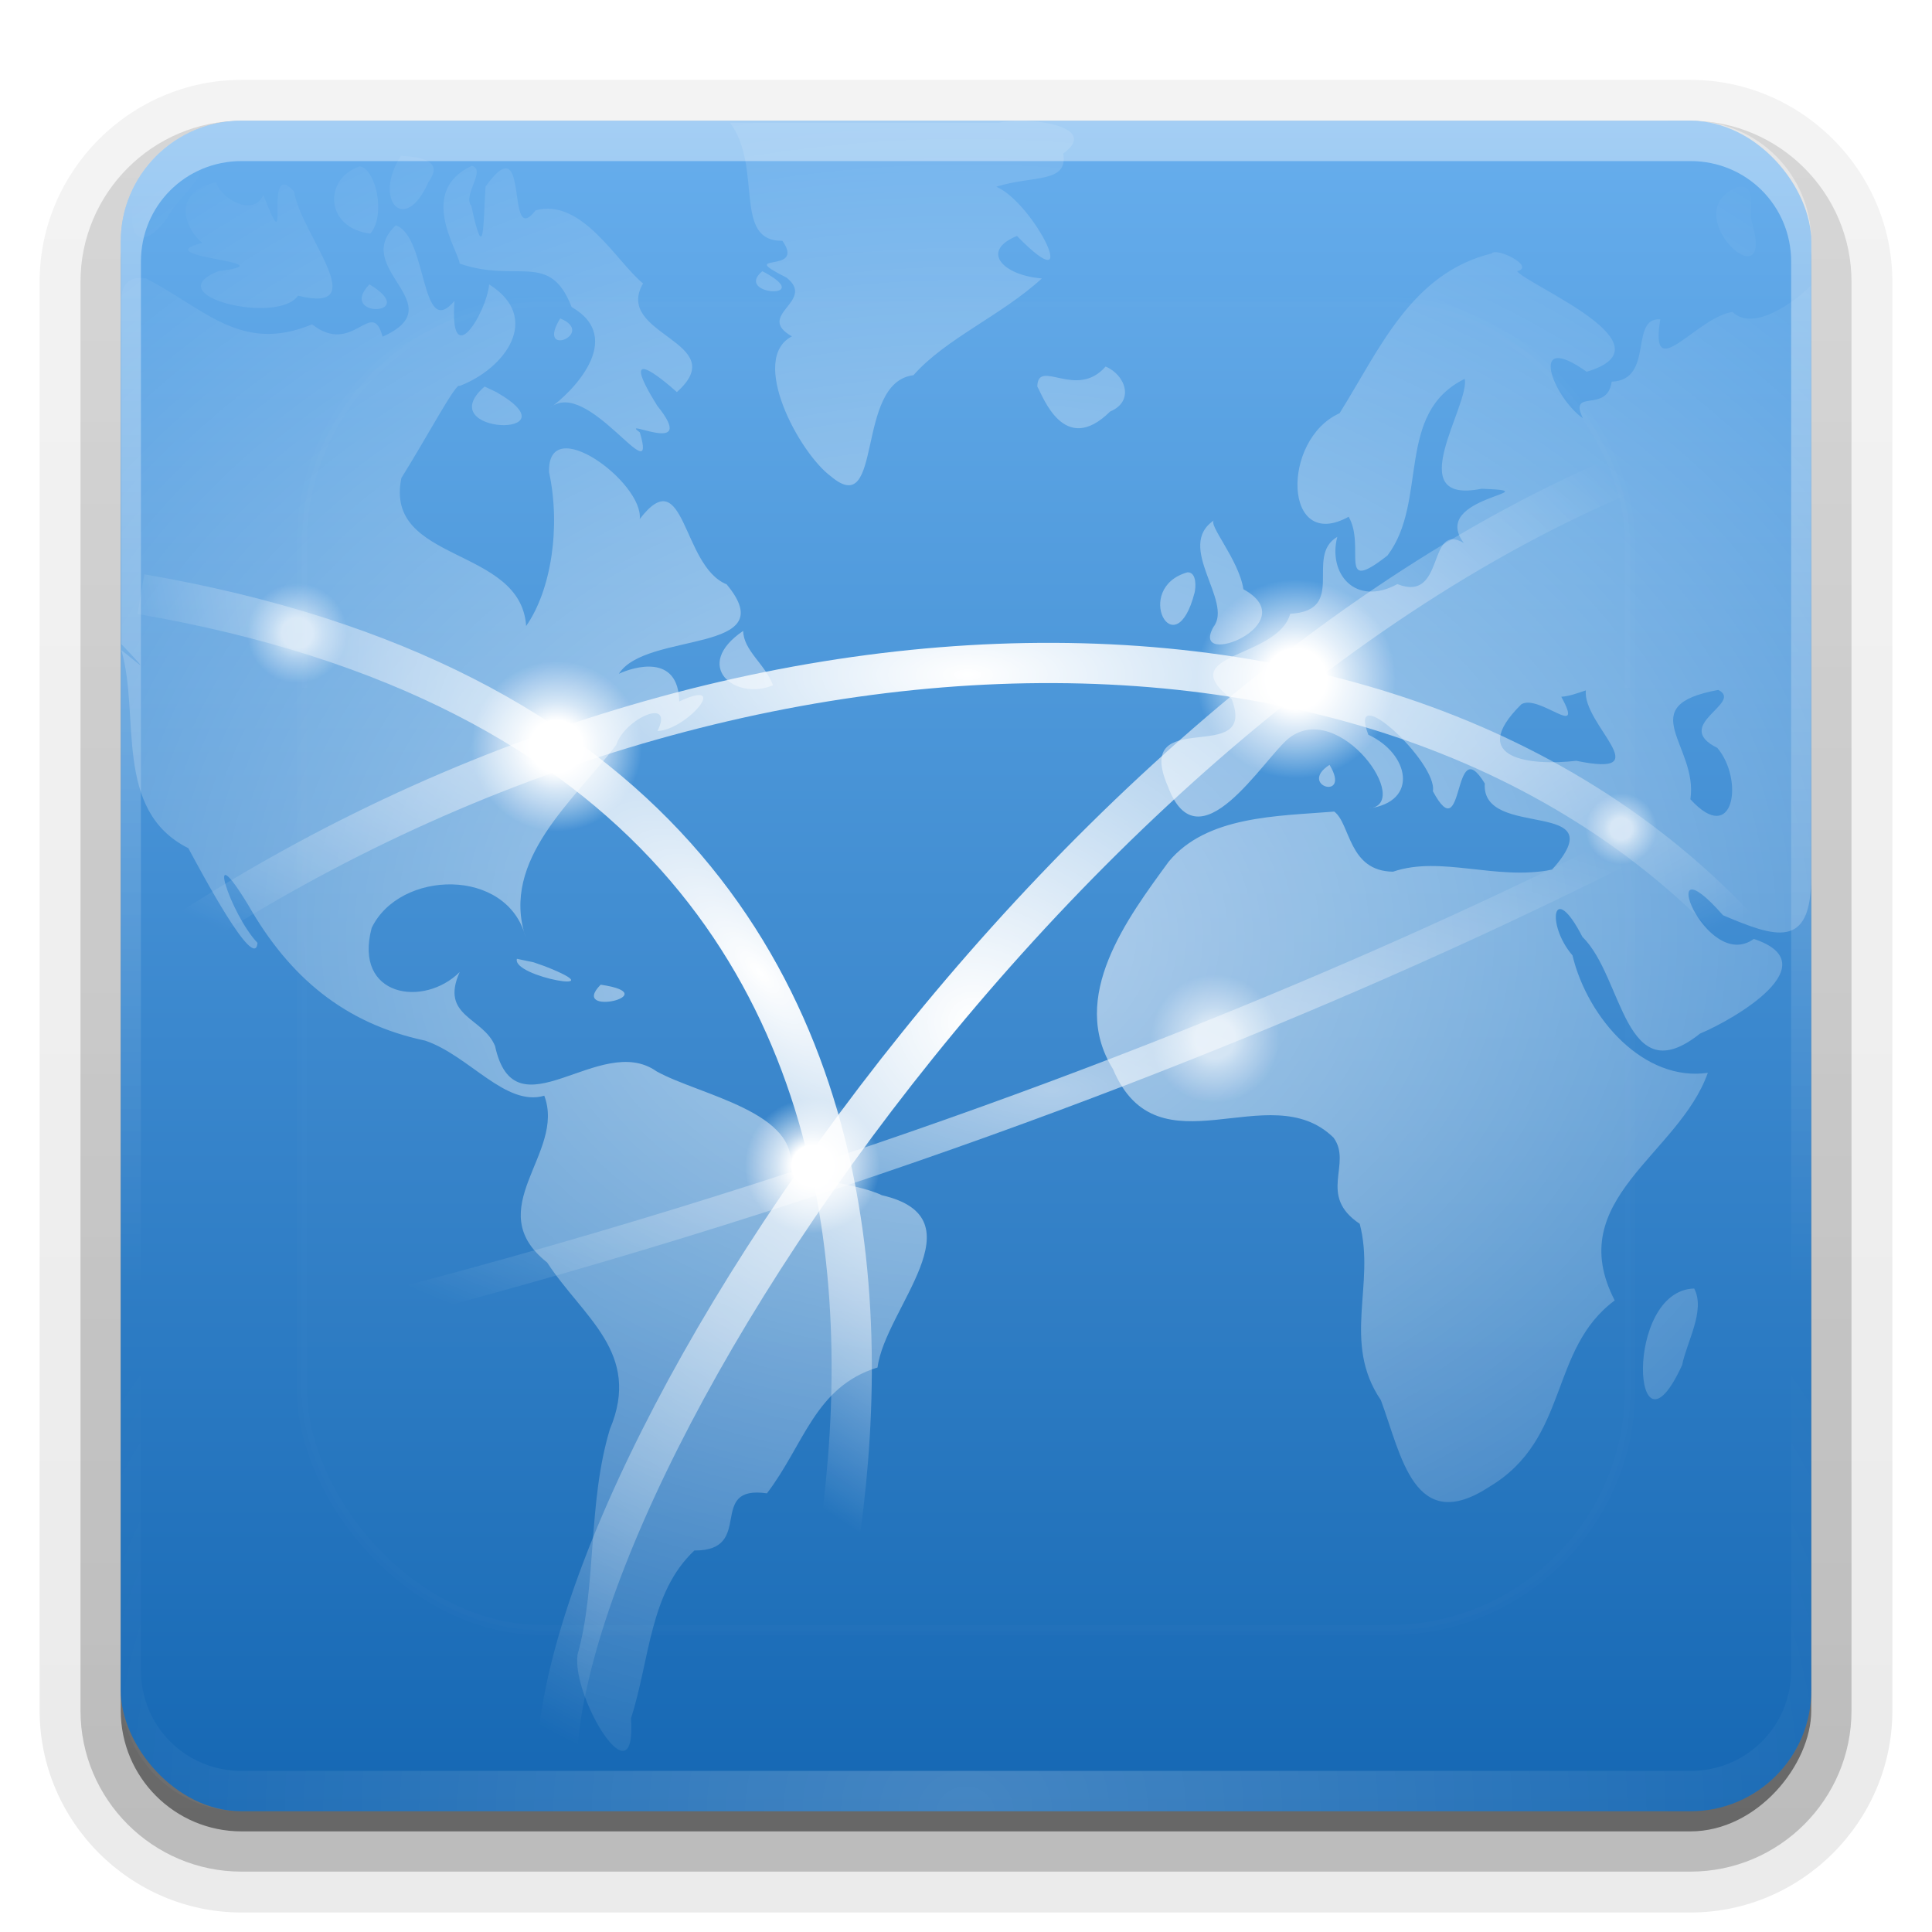 <svg height="96" width="96" xmlns="http://www.w3.org/2000/svg" xmlns:xlink="http://www.w3.org/1999/xlink"><linearGradient id="a"><stop offset="0" stop-color="#fff"/><stop offset="1" stop-color="#fff" stop-opacity="0"/></linearGradient><linearGradient id="b" gradientUnits="userSpaceOnUse" x1="36.357" x2="36.357" xlink:href="#a" y1="6" y2="63.893"/><filter id="c" color-interpolation-filters="sRGB" height="1.384" width="1.384" x="-.192" y="-.192"><feGaussianBlur stdDeviation="5.28"/></filter><linearGradient id="d" gradientUnits="userSpaceOnUse" x1="48" x2="48" xlink:href="#a" y1="20.221" y2="138.661"/><radialGradient id="e" cx="48" cy="90.172" gradientTransform="matrix(1.157 0 0 .996 -7.551 .197)" gradientUnits="userSpaceOnUse" r="42" xlink:href="#a"/><clipPath id="f"><rect height="84" rx="6" width="84" x="6" y="6"/></clipPath><linearGradient id="g" gradientUnits="userSpaceOnUse" x1="48" x2="48" y1="90" y2="5.988"><stop offset="0" stop-color="#1567b3"/><stop offset="1" stop-color="#67aeed"/></linearGradient><radialGradient id="h" cx="63.98" cy="61.949" gradientTransform="matrix(1.09 0 0 .839 -21.739 -5.466)" gradientUnits="userSpaceOnUse" r="58.02" xlink:href="#a"/><radialGradient id="i" cx="69.75" cy="75.974" gradientTransform="matrix(.707 0 0 .264 2.935 34.088)" gradientUnits="userSpaceOnUse" r="58.5" xlink:href="#a"/><radialGradient id="j" cx="49.234" cy="70.608" gradientTransform="matrix(.519 -.479 1.203 1.3 -72.744 -19.888)" gradientUnits="userSpaceOnUse" r="25.484" xlink:href="#a"/><radialGradient id="k" cx="64.23" cy="68.449" gradientTransform="matrix(.975 0 0 .926 -14.268 -12.601)" gradientUnits="userSpaceOnUse" r="43.77" xlink:href="#a"/><radialGradient id="l" cx="63.875" cy="2.217" gradientTransform="matrix(.844 0 0 .331 -5.816 32.793)" gradientUnits="userSpaceOnUse" r="58.375" xlink:href="#a"/><radialGradient id="m" cx="74.375" cy="67.125" gradientUnits="userSpaceOnUse" r="3.125"><stop offset="0" stop-color="#fff"/><stop offset=".306" stop-color="#fff"/><stop offset=".519" stop-color="#fff" stop-opacity=".641"/><stop offset="1" stop-color="#fff" stop-opacity="0"/></radialGradient><linearGradient id="n" gradientTransform="matrix(1.006 0 0 .994 100 0)" gradientUnits="userSpaceOnUse" x1="45.448" x2="45.448" y1="92.54" y2="7.017"><stop offset="0"/><stop offset="1" stop-opacity=".588"/></linearGradient><linearGradient id="o" gradientTransform="matrix(1.024 0 0 1.012 -1.143 -98.071)" gradientUnits="userSpaceOnUse" x1="32.251" x2="32.251" xlink:href="#n" y1="6.132" y2="90.239"/><linearGradient id="p" gradientTransform="translate(0 -97)" gradientUnits="userSpaceOnUse" x1="32.251" x2="32.251" xlink:href="#n" y1="6.132" y2="90.239"/><g><g fill="url(#o)"><path d="m12-95.031c-5.511 0-10.031 4.52-10.031 10.031v71c0 5.511 4.52 10.031 10.031 10.031h72c5.511 0 10.031-4.52 10.031-10.031v-71c0-5.511-4.52-10.031-10.031-10.031z" opacity=".08" transform="scale(1 -1)"/><path d="m12-94.031c-4.972 0-9.031 4.06-9.031 9.031v71c0 4.972 4.06 9.031 9.031 9.031h72c4.972 0 9.031-4.06 9.031-9.031v-71c0-4.972-4.06-9.031-9.031-9.031z" opacity=".1" transform="scale(1 -1)"/><path d="m12-93c-4.409 0-8 3.591-8 8v71c0 4.409 3.591 8 8 8h72c4.409 0 8-3.591 8-8v-71c0-4.409-3.591-8-8-8z" opacity=".2" transform="scale(1 -1)"/><rect height="85" opacity=".3" rx="7" transform="scale(1 -1)" width="86" x="5" y="-92"/></g><rect fill="url(#p)" height="84" opacity=".45" rx="6" transform="scale(1 -1)" width="84" x="6" y="-91"/></g><rect fill="url(#g)" height="84" rx="6" width="84" x="6" y="6"/><path d="m12 6c-3.324 0-6 2.676-6 6v2 68 2c0 .335.041.651.094.969.049.296.097.597.188.875.01.03.021.064.031.094.099.288.235.547.375.812.145.274.316.536.5.781s.374.473.594.688c.44.428.943.815 1.5 1.094.279.14.573.247.875.344-.256-.1-.487-.236-.719-.375-.007-.004-.024.004-.031 0-.032-.019-.062-.043-.094-.062-.12-.077-.231-.164-.344-.25-.106-.081-.213-.161-.312-.25-.178-.161-.347-.345-.5-.531-.108-.13-.218-.265-.312-.406-.025-.038-.038-.086-.062-.125-.065-.103-.13-.205-.188-.312-.101-.195-.206-.416-.281-.625-.008-.022-.024-.041-.031-.062-.032-.092-.036-.187-.062-.281-.03-.107-.07-.203-.094-.312-.073-.342-.125-.698-.125-1.062v-2-68-2c0-2.782 2.218-5 5-5h2 68 2c2.782 0 5 2.218 5 5v2 68 2c0 .364-.052.721-.125 1.062-.044.207-.088.398-.156.594-.008.022-.023.041-.031.062-.063.174-.138.367-.219.531-.042.083-.079.17-.125.25-.055.097-.127.188-.188.281-.094.141-.205.276-.312.406-.143.174-.303.347-.469.5-.011.01-.02.021-.031.031-.138.126-.285.234-.438.344-.103.073-.204.153-.312.219-.007.004-.024-.004-.031 0-.232.139-.463.275-.719.375.302-.097.596-.204.875-.344.557-.279 1.06-.666 1.5-1.094.22-.214.409-.442.594-.688s.355-.508.5-.781c.14-.265.276-.525.375-.812.01-.031.021-.063.031-.094.09-.278.139-.579.188-.875.052-.318.094-.634.094-.969v-2-68-2c0-3.324-2.676-6-6-6z" fill="url(#b)" opacity=".4"/><path d="m12 90c-3.324 0-6-2.676-6-6v-2-68-2c0-.335.041-.651.094-.969.049-.296.097-.597.188-.875.01-.03.021-.064.031-.094.099-.288.235-.547.375-.812.145-.274.316-.536.5-.781s.374-.473.594-.688c.44-.428.943-.815 1.5-1.094.279-.14.573-.247.875-.344-.256.1-.487.236-.719.375-.007.004-.024-.004-.031 0-.032.019-.062.043-.094.062-.12.077-.231.164-.344.25-.106.081-.213.161-.312.25-.178.161-.347.345-.5.531-.108.13-.218.265-.312.406-.025.038-.038.086-.062.125-.065.103-.13.205-.188.312-.101.195-.206.416-.281.625-.008.022-.024.041-.031.062-.032.092-.036.187-.062.281-.03.107-.07.203-.094.312-.073.342-.125.698-.125 1.062v2 68 2c0 2.782 2.218 5 5 5h2 68 2c2.782 0 5-2.218 5-5v-2-68-2c0-.364-.052-.721-.125-1.062-.044-.207-.088-.398-.156-.594-.008-.022-.023-.041-.031-.062-.063-.174-.138-.367-.219-.531-.042-.083-.079-.17-.125-.25-.055-.097-.127-.188-.188-.281-.094-.141-.205-.276-.312-.406-.143-.174-.303-.347-.469-.5-.011-.01-.02-.021-.031-.031-.138-.126-.285-.234-.438-.344-.103-.073-.204-.153-.312-.219-.007-.004-.024.004-.031 0-.232-.139-.463-.275-.719-.375.302.097.596.204.875.344.557.279 1.06.666 1.5 1.094.22.214.409.442.594.688s.355.508.5.781c.14.265.276.525.375.812.01.031.021.063.031.094.09.278.139.579.188.875.052.318.094.634.094.969v2 68 2c0 3.324-2.676 6-6 6z" fill="url(#e)" opacity=".2"/><path d="m36.274 6.096c1.65 2.211.113 5.904 2.601 5.868 1.212 1.71-2.415.51.204 1.828 1.506 1.184-1.593 1.86.272 2.922-2.15 1.107.348 5.79 1.945 6.962 2.628 2.208 1.162-4.675 4.094-5.033 1.593-1.815 4.392-2.981 6.379-4.807-1.942-.157-3.076-1.364-1.237-2.111 3.385 3.462.849-1.64-1.025-2.447 1.813-.576 3.577-.154 3.325-1.647 1.916-1.399-1.842-1.851-3.184-1.535-4.458 0-8.917 0-13.375 0zm-27.802 1.444c-2.45.697-2.621 6.539-.158 3.295.604-1.332 3.397-2.938.158-3.295zm11.446.203c-1.412 2.21.205 3.982 1.38 1.286.832-1.126-.618-1.245-1.38-1.286zm3.529.496c-2.729 1.262-.673 4.205-.605 4.86 2.875.992 4.473-.649 5.561 2.156 2.735 1.573-.054 4.307-1.081 5.019 1.849-1.607 5.404 4.37 4.472 1.212-1.112-.81 2.985 1.301.86-1.331-1.956-3.145.155-1.408.98-.674 2.805-2.51-3.174-2.813-1.681-5.397-1.308-1.057-3.023-4.259-5.339-3.633-1.55 2.001-.214-4.36-2.489-1.177-.118 1.779-.043 4.037-.706.955-.444-.54.764-1.794.027-1.989zm-5.565.023c-1.832.609-1.733 3.079.519 3.344.771-.878.306-3.178-.519-3.344zm-7.148.79c-2.379.563-1.408 2.477-.68 3.016-2.945.736 4.496.941.793 1.407-3.081 1.228 2.967 2.675 3.959 1.219 3.804.929.137-3.039-.197-5.19-1.613-1.727-.064 3.982-1.522.184-.509 1.128-2.127.166-2.353-.636zm75.601.248c-3.192 1.247 1.984 5.952.698 1.671-.128-.517.288-1.883-.698-1.671zm-66.666 1.896c-2.294 2.152 2.916 3.931-.659 5.534-.536-1.998-1.458 1-3.503-.614-3.516 1.461-5.314-.761-8.258-2.284-1.768-.22-1.104 1.677-1.221 3.452v14.72c1.733 1.82.676.803 0 .301.951 3.234-.42 7.961 3.331 9.842.638 1.18 3.313 6.208 3.436 4.704-1.341-1.402-2.717-5.604-.448-1.859 2.033 3.56 4.775 5.869 8.78 6.717 2.19.743 3.991 3.299 5.917 2.737 1.089 2.865-3.227 5.616.145 8.289 1.761 2.705 4.716 4.48 3.116 8.278-1.119 3.709-.64 7.751-1.608 11.207-.3 2.104 2.938 7.443 2.657 3.168.946-2.971.921-6.241 3.148-8.345 3.047.024.582-3.27 3.607-2.84 1.846-2.414 2.38-5.294 5.495-6.253.372-2.931 5.179-7.419.213-8.56-1.35-.664-4.825-.903-4.559-1.23.538-2.908-4.493-3.736-6.634-4.925-2.811-1.991-7.034 3.308-8.025-1.258-.591-1.437-2.751-1.46-1.758-3.676-1.789 1.776-5.289 1.236-4.373-2.194 1.392-2.889 6.736-3.025 7.646.449-1.264-3.832 2.444-6.815 4.503-9.541.419-1.303 2.91-2.423 2.053-.691 1.46-.053 3.673-2.682 1.079-1.468-.037-2.398-2.273-1.716-2.998-1.376 1.344-2.128 8.245-.965 5.355-4.444-2.239-.906-2.053-6.19-4.318-3.246.191-1.814-4.61-5.364-4.505-2.323.586 2.722.107 5.857-1.14 7.641-.26-3.988-7.076-3.107-6.199-7.356 1.269-2.025 2.753-4.826 2.894-4.574 2.275-.867 4.105-3.388 1.468-5.046-.141 1.445-1.983 4.426-1.724.82-1.706 2.018-1.316-3.212-2.914-3.754zm54.45 1.399c-3.996.975-5.58 4.784-7.557 7.939-2.914 1.311-2.803 6.942.452 5.143.871 1.519-.61 3.912 1.928 1.927 2.047-2.703.358-7.076 3.841-8.78.254 1.325-3.213 6.275.837 5.461 3.662.138-2.662.364-.881 2.698-1.85-1.096-.889 2.992-3.304 2.041-2.092 1.136-3.464-.527-2.985-2.349-1.646.958.518 3.662-2.34 3.824-.64 2.268-5.903 1.926-2.91 4.236 1.329 3.437-4.952.215-3.169 4.34 1.525 4.079 4.722-1.351 6.019-2.401 2.502-1.937 6.211 3.303 3.959 3.498 2.525-.338 2.006-2.735-.017-3.663-1.093-2.828 3.459 1.387 3.207 2.805 1.606 3.001.945-3.073 2.579-.384-.191 2.837 6.574.667 3.344 4.282-2.777.558-5.51-.714-7.901.101-2.225-.02-2.113-2.392-2.924-2.986-2.83.229-6.328.204-8.223 2.485-2.049 2.806-5.004 6.728-2.771 10.31 2.235 5.309 7.777.275 10.963 3.411.947 1.307-.821 2.861 1.297 4.277.797 3.016-.904 5.88 1.052 8.764 1.012 2.712 1.64 6.77 5.406 4.293 3.986-2.394 2.924-6.806 6.213-9.25-2.602-5.026 3.184-7.23 4.627-11.31-3.154.461-5.964-2.677-6.726-5.836-1.325-1.534-.984-3.796.496-.914 2.034 1.967 2.078 7.804 5.841 4.802 1.72-.718 6.419-3.457 2.675-4.704-2.413 1.744-5.075-5.212-1.532-1.177 2.576 1.091 4.38 1.741 4.38-1.876 0-9.743 0-19.618 0-29.426-.802.818-2.864 2.33-3.904 1.325-1.79.249-4.154 3.725-3.591.365-1.556-.103-.279 3.013-2.417 3.1-.215 1.602-2.16.297-1.429 1.818-1.501-1.062-2.771-4.416.186-2.311 4.391-1.315-2.896-4.28-3.458-4.997.945-.226-1.029-1.209-1.267-.88zm-36.24.88c-1.462 1.215 2.779 1.444 0 0zm-19.522.654c-1.635 1.706 2.603 1.569 0 0zm9.478 1.693c-1.238 2.024 1.829.747 0 0zm27.101 2.392c-1.449 1.665-3.362-.438-3.393.993.263.432 1.315 3.519 3.619 1.241 1.237-.52.75-1.832-.226-2.234zm-30.856.993c-2.749 2.396 4.668 2.616.582.275zm36.262 6.635c-1.979 1.288.949 4.023-.043 5.308-1.24 2.156 4.608-.152 1.485-1.872-.223-1.478-1.83-3.281-1.442-3.436zm-1.335 2.595c-2.757.778-.626 4.795.351 1.012.055-.219.129-1.019-.351-1.012zm-22.079 2.911c-2.565 1.746-.398 3.488 1.482 2.703-.386-1.053-1.464-1.717-1.482-2.703zm48.455 2.934c1.28.645-2.346 1.746-.05 2.88 1.336 1.568.832 4.934-1.339 2.552.403-2.66-2.944-4.646 1.389-5.432zm-6.583.023c-.174 1.709 3.694 4.365-.475 3.498-2.205.258-5.507-.067-2.729-2.809.878-.526 3.182 1.814 1.983-.373.425-.027.821-.187 1.222-.316zm-12.736 3.701c-1.608 1.034 1.112 1.827 0 0zm-40.379 9.636c-.271.903 5.086 1.817 1.389.371l-.551-.194zm4.162 1.286c-1.625 1.646 3.348.492 0 0zm54.337 15.098c-3.531.091-3.061 9.18-.6 3.802.233-1.167 1.169-2.707.6-3.802z" fill="url(#h)" opacity=".6"/><g fill="url(#m)" fill-rule="evenodd"><path d="m77.5 67.125a3.125 3.125 0 1 1 -6.25 0 3.125 3.125 0 1 1 6.25 0z" transform="matrix(1.357 0 0 1.355 -73.268 -53.872)"/><path d="m77.5 67.125a3.125 3.125 0 1 1 -6.25 0 3.125 3.125 0 1 1 6.25 0z" transform="matrix(1.074 0 0 1.073 -39.514 -14.091)"/><path d="m77.5 67.125a3.125 3.125 0 1 1 -6.25 0 3.125 3.125 0 1 1 6.25 0z" transform="matrix(1.583 0 0 1.581 -53.334 -72.389)"/><path d="m77.5 67.125a3.125 3.125 0 1 1 -6.25 0 3.125 3.125 0 1 1 6.25 0z" opacity=".6" transform="matrix(1.022 0 0 1.021 -15.636 -16.922)"/><path d="m77.5 67.125a3.125 3.125 0 1 1 -6.25 0 3.125 3.125 0 1 1 6.25 0z" opacity=".6" transform="matrix(.794 0 0 .793 -44.285 -21.768)"/><path d="m77.5 67.125a3.125 3.125 0 1 1 -6.25 0 3.125 3.125 0 1 1 6.25 0z" opacity=".6" transform="matrix(.566 0 0 .565 38.457 3.262)"/></g><path d="m7.177 47.702c28.099-19.414 65.211-20.473 81.823 1.588" fill="none" stroke="url(#l)" stroke-width="2"/><path d="m27.677 88.824c-1.06-15.531 28.453-60.183 61.147-67.948" fill="none" stroke="url(#k)" stroke-width="2"/><path d="m7 29.523c51.25 8.824 31.634 59.477 31.634 59.477" fill="none" stroke="url(#j)" stroke-width="2"/><path d="m7.177 67.821c51.25-11.472 82-30.18 82-30.18" fill="none" opacity=".6" stroke="url(#i)" stroke-width="1.5"/><rect height="66" rx="12" style="opacity:.1;stroke:#fff;stroke-width:.5;stroke-linecap:round;clip-path:url(#f);fill:url(#d);filter:url(#c)" width="66" x="15" y="15"/></svg>